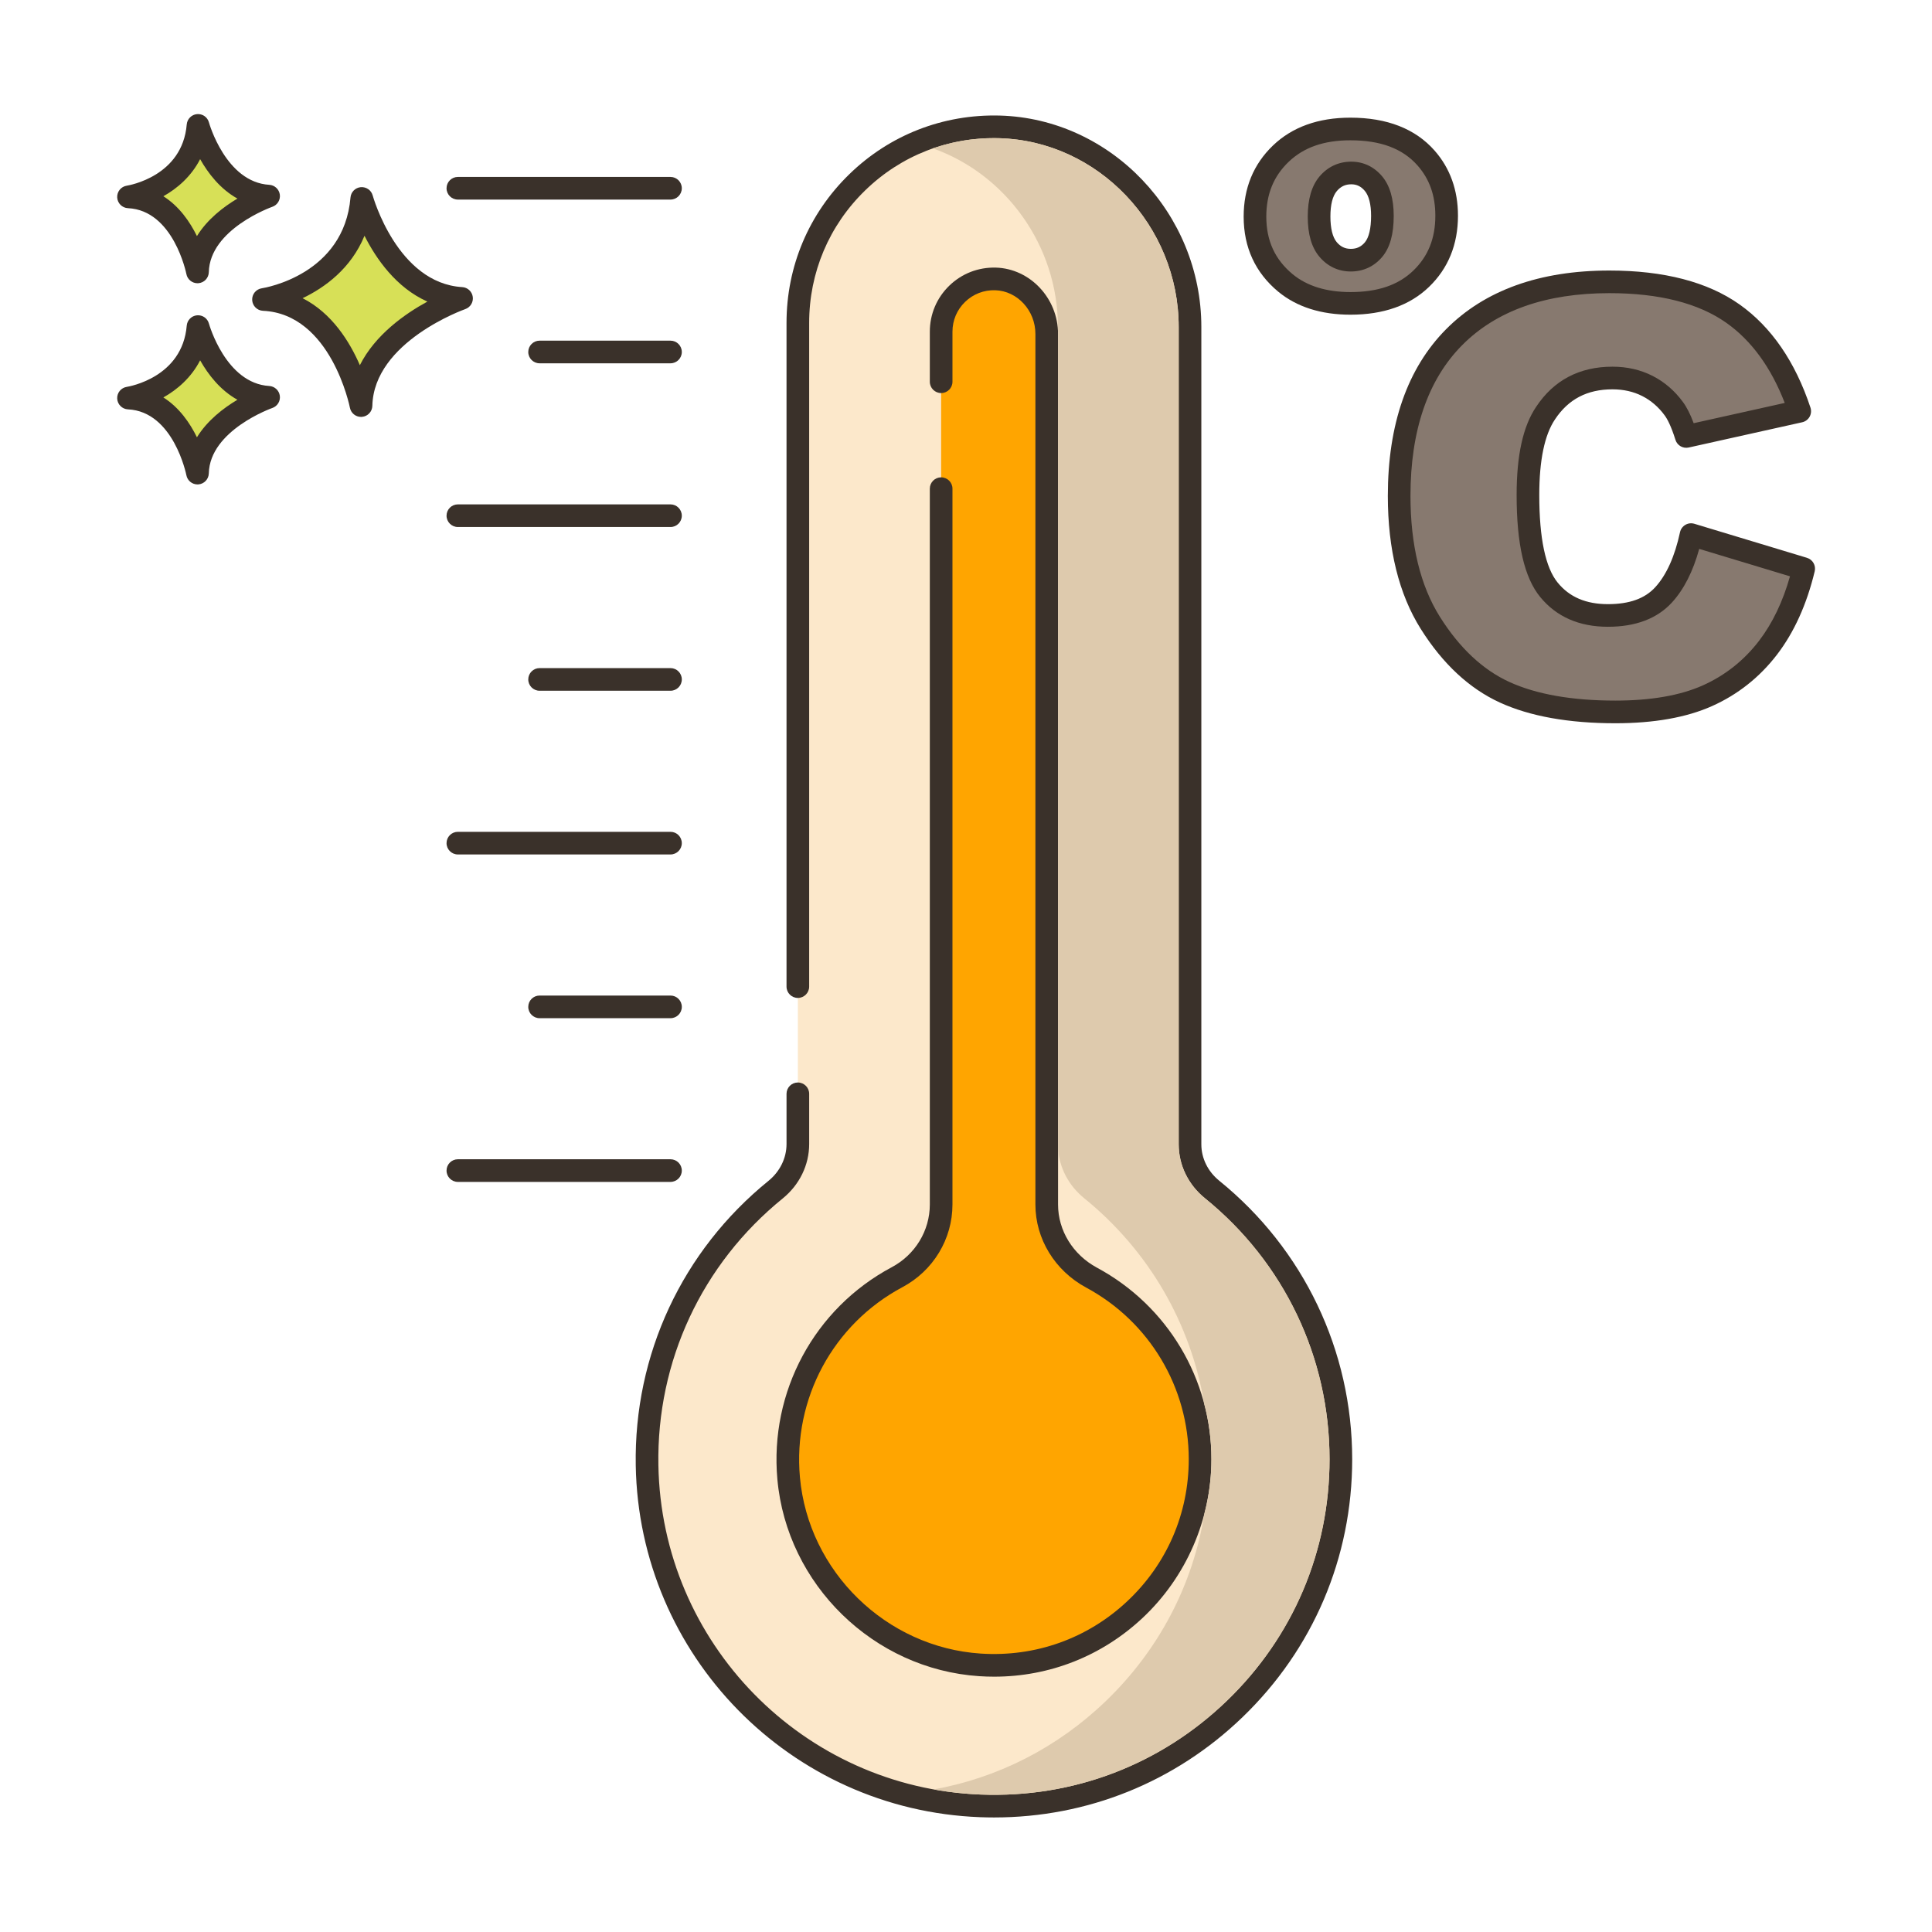 <?xml version="1.0"?>
<svg xmlns="http://www.w3.org/2000/svg" id="Layer_1" enable-background="new 0 0 256 256" height="512px" viewBox="0 0 256 256" width="512px" class=""><g><path d="m160.612 157.618c-1.819-1.473-2.928-3.647-2.928-5.987v-108.306c0-14.158-11.1-26.125-25.252-26.513-14.683-.403-26.713 11.38-26.713 25.973v108.807c0 2.365-1.12 4.56-2.957 6.049-10.583 8.586-17.278 21.776-17.023 36.525.419 24.21 19.974 44.201 44.171 45.12 26.204.995 47.761-19.953 47.761-45.935 0-14.432-6.655-27.306-17.059-35.733z" fill="#fce8cb" data-original="#FCE8CB" class=""/><path d="m161.556 156.452c-1.507-1.22-2.372-2.978-2.372-4.821v-108.306c0-15.042-11.982-27.608-26.711-28.013-7.489-.196-14.572 2.555-19.935 7.773-5.365 5.22-8.319 12.216-8.319 19.699v87.946c0 .829.671 1.5 1.5 1.5s1.5-.671 1.5-1.5v-87.945c0-6.667 2.632-12.899 7.412-17.549 4.777-4.648 11.075-7.105 17.761-6.924 13.12.36 23.794 11.581 23.794 25.014v108.304c0 2.753 1.27 5.36 3.484 7.153 10.488 8.495 16.502 21.094 16.502 34.567 0 12.198-4.841 23.577-13.631 32.04-8.785 8.458-20.344 12.87-32.572 12.397-23.552-.895-42.32-20.067-42.728-43.647-.239-13.771 5.764-26.65 16.467-35.334 2.232-1.81 3.512-4.439 3.512-7.214v-6.655c0-.829-.671-1.5-1.5-1.5s-1.5.671-1.5 1.5v6.655c0 1.866-.875 3.646-2.401 4.884-11.425 9.269-17.832 23.016-17.578 37.716.436 25.172 20.472 45.638 45.614 46.594.625.023 1.246.036 1.868.036 12.348-.001 23.97-4.673 32.899-13.27 9.383-9.033 14.551-21.179 14.551-34.201-.003-14.383-6.423-27.831-17.617-36.899z" fill="#3a312a" data-original="#3A312A"/><path d="m144.637 169.291c-3.601-1.939-5.94-5.599-5.94-9.688v-115.36c0-3.83-2.952-7.17-6.78-7.285-3.962-.119-7.211 3.057-7.211 6.992v115.652c0 4.05-2.268 7.73-5.842 9.635-9.302 4.962-15.396 15.145-14.364 26.638 1.19 13.259 12.062 23.851 25.345 24.729 15.926 1.052 29.171-11.554 29.171-27.253.001-10.406-5.819-19.45-14.379-24.06z" fill="#f16c7a" data-original="#F16C7A" class="active-path" data-old_color="#f16c7a" style="fill:#FFA500"/><g fill="#3a312a"><path d="m145.349 167.97c-3.178-1.711-5.152-4.917-5.152-8.367v-115.36c0-4.707-3.694-8.647-8.235-8.784-2.322-.062-4.513.782-6.176 2.395-1.663 1.614-2.579 3.779-2.579 6.096v6.633c0 .829.671 1.5 1.5 1.5s1.5-.671 1.5-1.5v-6.633c0-1.499.593-2.899 1.668-3.943 1.076-1.044 2.495-1.595 3.997-1.549 2.936.088 5.325 2.684 5.325 5.785v115.359c0 4.555 2.579 8.773 6.729 11.009 8.383 4.515 13.591 13.229 13.591 22.739 0 7.22-2.904 13.914-8.177 18.85-5.269 4.932-12.164 7.382-19.395 6.907-12.532-.829-22.829-10.874-23.95-23.366-.934-10.399 4.396-20.283 13.576-25.18 4.093-2.182 6.636-6.381 6.636-10.959v-94.852c0-.829-.671-1.5-1.5-1.5s-1.5.671-1.5 1.5v94.853c0 3.467-1.934 6.652-5.048 8.312-10.246 5.465-16.194 16.494-15.152 28.096 1.252 13.95 12.748 25.166 26.74 26.091.664.044 1.323.066 1.98.066 7.344 0 14.265-2.722 19.663-7.775 5.801-5.43 9.127-13.099 9.127-21.041 0-10.617-5.812-20.343-15.168-25.382z" data-original="#3A312A"/><path d="m88.844 23.445h-28.174c-.829 0-1.5.671-1.5 1.5s.671 1.5 1.5 1.5h28.173c.829 0 1.5-.671 1.5-1.5.001-.829-.671-1.5-1.499-1.5z" data-original="#3A312A"/><path d="m88.844 45.139h-17.346c-.829 0-1.5.671-1.5 1.5s.671 1.5 1.5 1.5h17.346c.829 0 1.5-.671 1.5-1.5s-.672-1.5-1.5-1.5z" data-original="#3A312A"/><path d="m88.844 66.833h-28.174c-.829 0-1.5.671-1.5 1.5s.671 1.5 1.5 1.5h28.173c.829 0 1.5-.671 1.5-1.5.001-.829-.671-1.5-1.499-1.5z" data-original="#3A312A"/><path d="m88.844 88.527h-17.346c-.829 0-1.5.671-1.5 1.5s.671 1.5 1.5 1.5h17.346c.829 0 1.5-.671 1.5-1.5s-.672-1.5-1.5-1.5z" data-original="#3A312A"/><path d="m88.844 110.221h-28.174c-.829 0-1.5.671-1.5 1.5s.671 1.5 1.5 1.5h28.173c.829 0 1.5-.671 1.5-1.5s-.671-1.5-1.499-1.5z" data-original="#3A312A"/><path d="m88.844 131.915h-17.346c-.829 0-1.5.671-1.5 1.5s.671 1.5 1.5 1.5h17.346c.829 0 1.5-.671 1.5-1.5s-.672-1.5-1.5-1.5z" data-original="#3A312A"/><path d="m88.844 153.608h-28.174c-.829 0-1.5.671-1.5 1.5s.671 1.5 1.5 1.5h28.173c.829 0 1.5-.671 1.5-1.5s-.671-1.5-1.499-1.5z" data-original="#3A312A"/></g><path d="m47.937 26.294c-.974 11.564-13.025 13.389-13.025 13.389 10.347.487 12.925 14.059 12.925 14.059.221-9.677 13.321-14.202 13.321-14.202-9.813-.586-13.221-13.246-13.221-13.246z" fill="#d7e057" data-original="#D7E057" class=""/><path d="m61.248 38.043c-8.604-.514-11.831-12.024-11.863-12.14-.19-.702-.849-1.16-1.583-1.102-.725.066-1.298.642-1.359 1.367-.86 10.215-11.313 11.963-11.754 12.032-.763.115-1.313.79-1.273 1.56s.657 1.384 1.427 1.421c9.027.426 11.498 12.719 11.522 12.843.137.711.759 1.217 1.472 1.217.042 0 .084-.002.126-.005.764-.064 1.357-.693 1.375-1.459.194-8.508 12.191-12.777 12.312-12.819.675-.235 1.092-.915.994-1.623s-.682-1.249-1.396-1.292zm-13.565 10.346c-1.357-3.13-3.709-6.907-7.587-8.876 2.931-1.405 6.409-3.913 8.202-8.273 1.551 3.071 4.2 6.88 8.334 8.722-3.008 1.64-6.923 4.406-8.949 8.427z" fill="#3a312a" data-original="#3A312A"/><path d="m26.238 43.275c-.689 8.179-9.212 9.471-9.212 9.471 7.318.344 9.142 9.944 9.142 9.944.156-6.845 9.422-10.046 9.422-10.046-6.941-.415-9.352-9.369-9.352-9.369z" fill="#d7e057" data-original="#D7E057" class=""/><path d="m35.68 51.146c-5.766-.345-7.972-8.185-7.994-8.264-.19-.702-.85-1.167-1.582-1.102-.726.065-1.299.642-1.36 1.368-.579 6.871-7.647 8.067-7.942 8.114-.763.115-1.313.79-1.273 1.56s.657 1.384 1.428 1.421c6.035.284 7.723 8.644 7.739 8.726.135.713.759 1.22 1.472 1.22.042 0 .083-.001.125-.005.765-.063 1.358-.694 1.376-1.461.13-5.709 8.332-8.634 8.413-8.662.677-.234 1.094-.913.996-1.622-.099-.708-.684-1.249-1.398-1.293zm-9.585 6.796c-.924-1.886-2.34-3.947-4.447-5.28 1.856-1.041 3.697-2.63 4.871-4.917 1.057 1.874 2.654 3.955 4.941 5.224-1.85 1.101-3.989 2.74-5.365 4.973z" fill="#3a312a" data-original="#3A312A"/><path d="m26.238 16.617c-.689 8.179-9.212 9.471-9.212 9.471 7.318.344 9.142 9.944 9.142 9.944.156-6.845 9.422-10.045 9.422-10.045-6.941-.416-9.352-9.37-9.352-9.37z" fill="#d7e057" data-original="#D7E057" class=""/><path d="m35.68 24.489c-5.767-.345-7.973-8.186-7.994-8.265-.19-.702-.85-1.168-1.582-1.102-.726.065-1.299.642-1.36 1.368-.579 6.871-7.647 8.067-7.942 8.114-.763.115-1.313.79-1.273 1.56s.657 1.384 1.428 1.421c6.035.284 7.723 8.644 7.739 8.726.135.713.759 1.22 1.472 1.22.042 0 .083-.001.125-.005.765-.063 1.358-.694 1.376-1.461.13-5.71 8.332-8.634 8.413-8.662.676-.234 1.094-.913.996-1.622-.099-.707-.684-1.249-1.398-1.292zm-9.585 6.795c-.924-1.885-2.34-3.947-4.447-5.28 1.856-1.041 3.697-2.63 4.871-4.916 1.057 1.874 2.655 3.954 4.941 5.224-1.85 1.101-3.989 2.74-5.365 4.972z" fill="#3a312a" data-original="#3A312A"/><path d="m224.076 70.838c-.751 3.484-1.961 6.141-3.628 7.969-1.667 1.83-4.129 2.744-7.387 2.744-3.358 0-5.964-1.132-7.819-3.397-1.854-2.265-2.782-6.452-2.782-12.56 0-4.93.777-8.547 2.331-10.851 2.055-3.104 5.012-4.656 8.872-4.656 1.704 0 3.245.351 4.624 1.053 1.378.702 2.543 1.704 3.496 3.007.576.777 1.128 2.005 1.654 3.684l15.036-3.346c-1.93-5.813-4.881-10.124-8.852-12.931-3.972-2.806-9.43-4.21-16.371-4.21-8.871 0-15.731 2.448-20.581 7.344-4.849 4.896-7.273 11.902-7.273 21.018 0 6.837 1.378 12.447 4.135 16.83 2.756 4.383 6.033 7.444 9.83 9.185 3.797 1.74 8.689 2.611 14.679 2.611 4.936 0 9.003-.714 12.198-2.143 3.195-1.428 5.87-3.546 8.026-6.353 2.155-2.807 3.733-6.302 4.736-10.488z" fill="#87796f" data-original="#87796F" class=""/><path d="m239.434 73.914-14.924-4.511c-.401-.121-.835-.069-1.195.144-.361.213-.617.567-.705.976-.691 3.206-1.792 5.653-3.27 7.275-1.382 1.517-3.435 2.254-6.278 2.254-2.912 0-5.089-.932-6.658-2.848-1.621-1.979-2.442-5.885-2.442-11.609 0-4.603.698-7.972 2.081-10.022 1.775-2.681 4.268-3.984 7.621-3.984 1.457 0 2.784.299 3.943.89 1.16.59 2.158 1.45 2.972 2.564.326.439.838 1.358 1.428 3.239.232.744.996 1.184 1.757 1.016l15.036-3.346c.414-.092.77-.355.979-.725.209-.369.252-.81.119-1.212-2.024-6.097-5.191-10.701-9.411-13.684-4.213-2.976-10.012-4.485-17.237-4.485-9.245 0-16.528 2.621-21.647 7.789-5.114 5.164-7.708 12.591-7.708 22.074 0 7.093 1.469 13.024 4.365 17.628 2.901 4.614 6.425 7.894 10.475 9.75 3.977 1.823 9.126 2.747 15.304 2.747 5.126 0 9.436-.765 12.81-2.273 3.409-1.524 6.304-3.814 8.604-6.809 2.273-2.961 3.957-6.68 5.005-11.052.186-.773-.264-1.556-1.024-1.786zm-6.36 11.01c-1.993 2.594-4.499 4.578-7.449 5.897-2.986 1.335-6.885 2.012-11.586 2.012-5.743 0-10.472-.833-14.054-2.475-3.51-1.608-6.6-4.508-9.186-8.62-2.591-4.119-3.904-9.512-3.904-16.031 0-8.664 2.301-15.38 6.839-19.962 4.534-4.579 11.1-6.9 19.515-6.9 6.593 0 11.81 1.324 15.505 3.935 3.325 2.35 5.922 5.915 7.733 10.611l-12.066 2.685c-.449-1.202-.921-2.13-1.428-2.813-1.088-1.489-2.443-2.652-4.026-3.459-1.586-.807-3.37-1.216-5.304-1.216-4.376 0-7.782 1.792-10.115 5.317-1.741 2.581-2.587 6.404-2.587 11.689 0 6.525 1.021 10.944 3.121 13.51 2.145 2.619 5.165 3.947 8.979 3.947 3.682 0 6.54-1.088 8.496-3.234 1.572-1.725 2.779-4.104 3.599-7.086l12.028 3.636c-.951 3.366-2.331 6.239-4.11 8.557z" fill="#3a312a" data-original="#3A312A"/><path d="m188.962 20.943c-2.262-2.567-5.607-3.852-10.035-3.852-3.872 0-6.947 1.093-9.223 3.279s-3.414 4.965-3.414 8.338c0 3.622 1.346 6.551 4.039 8.785 2.193 1.805 5.066 2.706 8.619 2.706 3.983 0 7.103-1.086 9.358-3.258s3.383-4.958 3.383-8.359c.001-3.024-.908-5.571-2.727-7.639zm-6.964 12.137c-.784.93-1.787 1.395-3.008 1.395-1.207 0-2.21-.472-3.008-1.416s-1.197-2.401-1.197-4.372c0-1.943.402-3.39 1.208-4.341.805-.95 1.825-1.426 3.06-1.426 1.166 0 2.145.468 2.936 1.405s1.187 2.363 1.187 4.278c-.001 2.056-.393 3.547-1.178 4.477z" fill="#87796f" data-original="#87796F" class=""/><path d="m179.053 21.421c-1.667 0-3.121.676-4.206 1.956-1.037 1.225-1.563 3.012-1.563 5.31 0 2.359.508 4.106 1.552 5.34 1.077 1.274 2.513 1.947 4.154 1.947 1.655 0 3.092-.667 4.155-1.928 1.029-1.221 1.53-3.001 1.53-5.443 0-2.271-.518-4.036-1.541-5.246-1.069-1.266-2.481-1.936-4.081-1.936zm1.799 10.692c-.496.588-1.087.862-1.861.862-.761 0-1.353-.281-1.863-.884-.551-.651-.842-1.829-.842-3.403 0-1.569.287-2.704.852-3.371.518-.611 1.126-.896 1.916-.896.718 0 1.287.277 1.79.873.544.645.833 1.79.833 3.31-.002 1.657-.287 2.871-.825 3.509zm9.236-12.162c-2.549-2.893-6.304-4.36-11.16-4.36-4.255 0-7.707 1.244-10.262 3.697-2.571 2.469-3.875 5.638-3.875 9.42 0 4.073 1.541 7.417 4.585 9.943 2.458 2.023 5.678 3.048 9.572 3.048 4.367 0 7.865-1.237 10.398-3.677 2.55-2.456 3.843-5.632 3.843-9.439.001-3.386-1.043-6.29-3.101-8.632zm-2.822 15.911c-1.983 1.91-4.704 2.838-8.317 2.838-3.18 0-5.759-.795-7.661-2.361-2.353-1.952-3.497-4.448-3.497-7.631 0-2.975.966-5.348 2.953-7.256 2.004-1.925 4.681-2.861 8.184-2.861 4.013 0 6.927 1.094 8.908 3.342 1.584 1.802 2.354 3.977 2.354 6.65 0 3.003-.957 5.384-2.924 7.279z" fill="#3a312a" data-original="#3A312A"/><path d="m159.67 158.78c-2.22-1.79-3.49-4.4-3.49-7.15v-108.3c0-13.44-10.67-24.66-23.79-25.02-.23 0-.46-.01-.69-.01-2.79 0-5.51.46-8.08 1.36 9.59 3.4 16.56 12.81 16.56 23.67v.33c.01.19.02.39.02.58v108c.18 2.53 1.42 4.88 3.47 6.54 8.56 6.94 14.14 16.61 15.9 27.26.63 2.35.95 4.8.95 7.31 0 2.45-.32 4.87-.93 7.2-1.51 9.44-6.02 18.07-13.05 24.84-6.41 6.17-14.29 10.18-22.83 11.72 2.04.37 4.13.6 6.26.68 12.22.47 23.78-3.94 32.57-12.4s13.63-19.84 13.63-32.04c0-13.47-6.01-26.07-16.5-34.57z" fill="#decaad" data-original="#DECAAD" class=""/></g> </svg>
